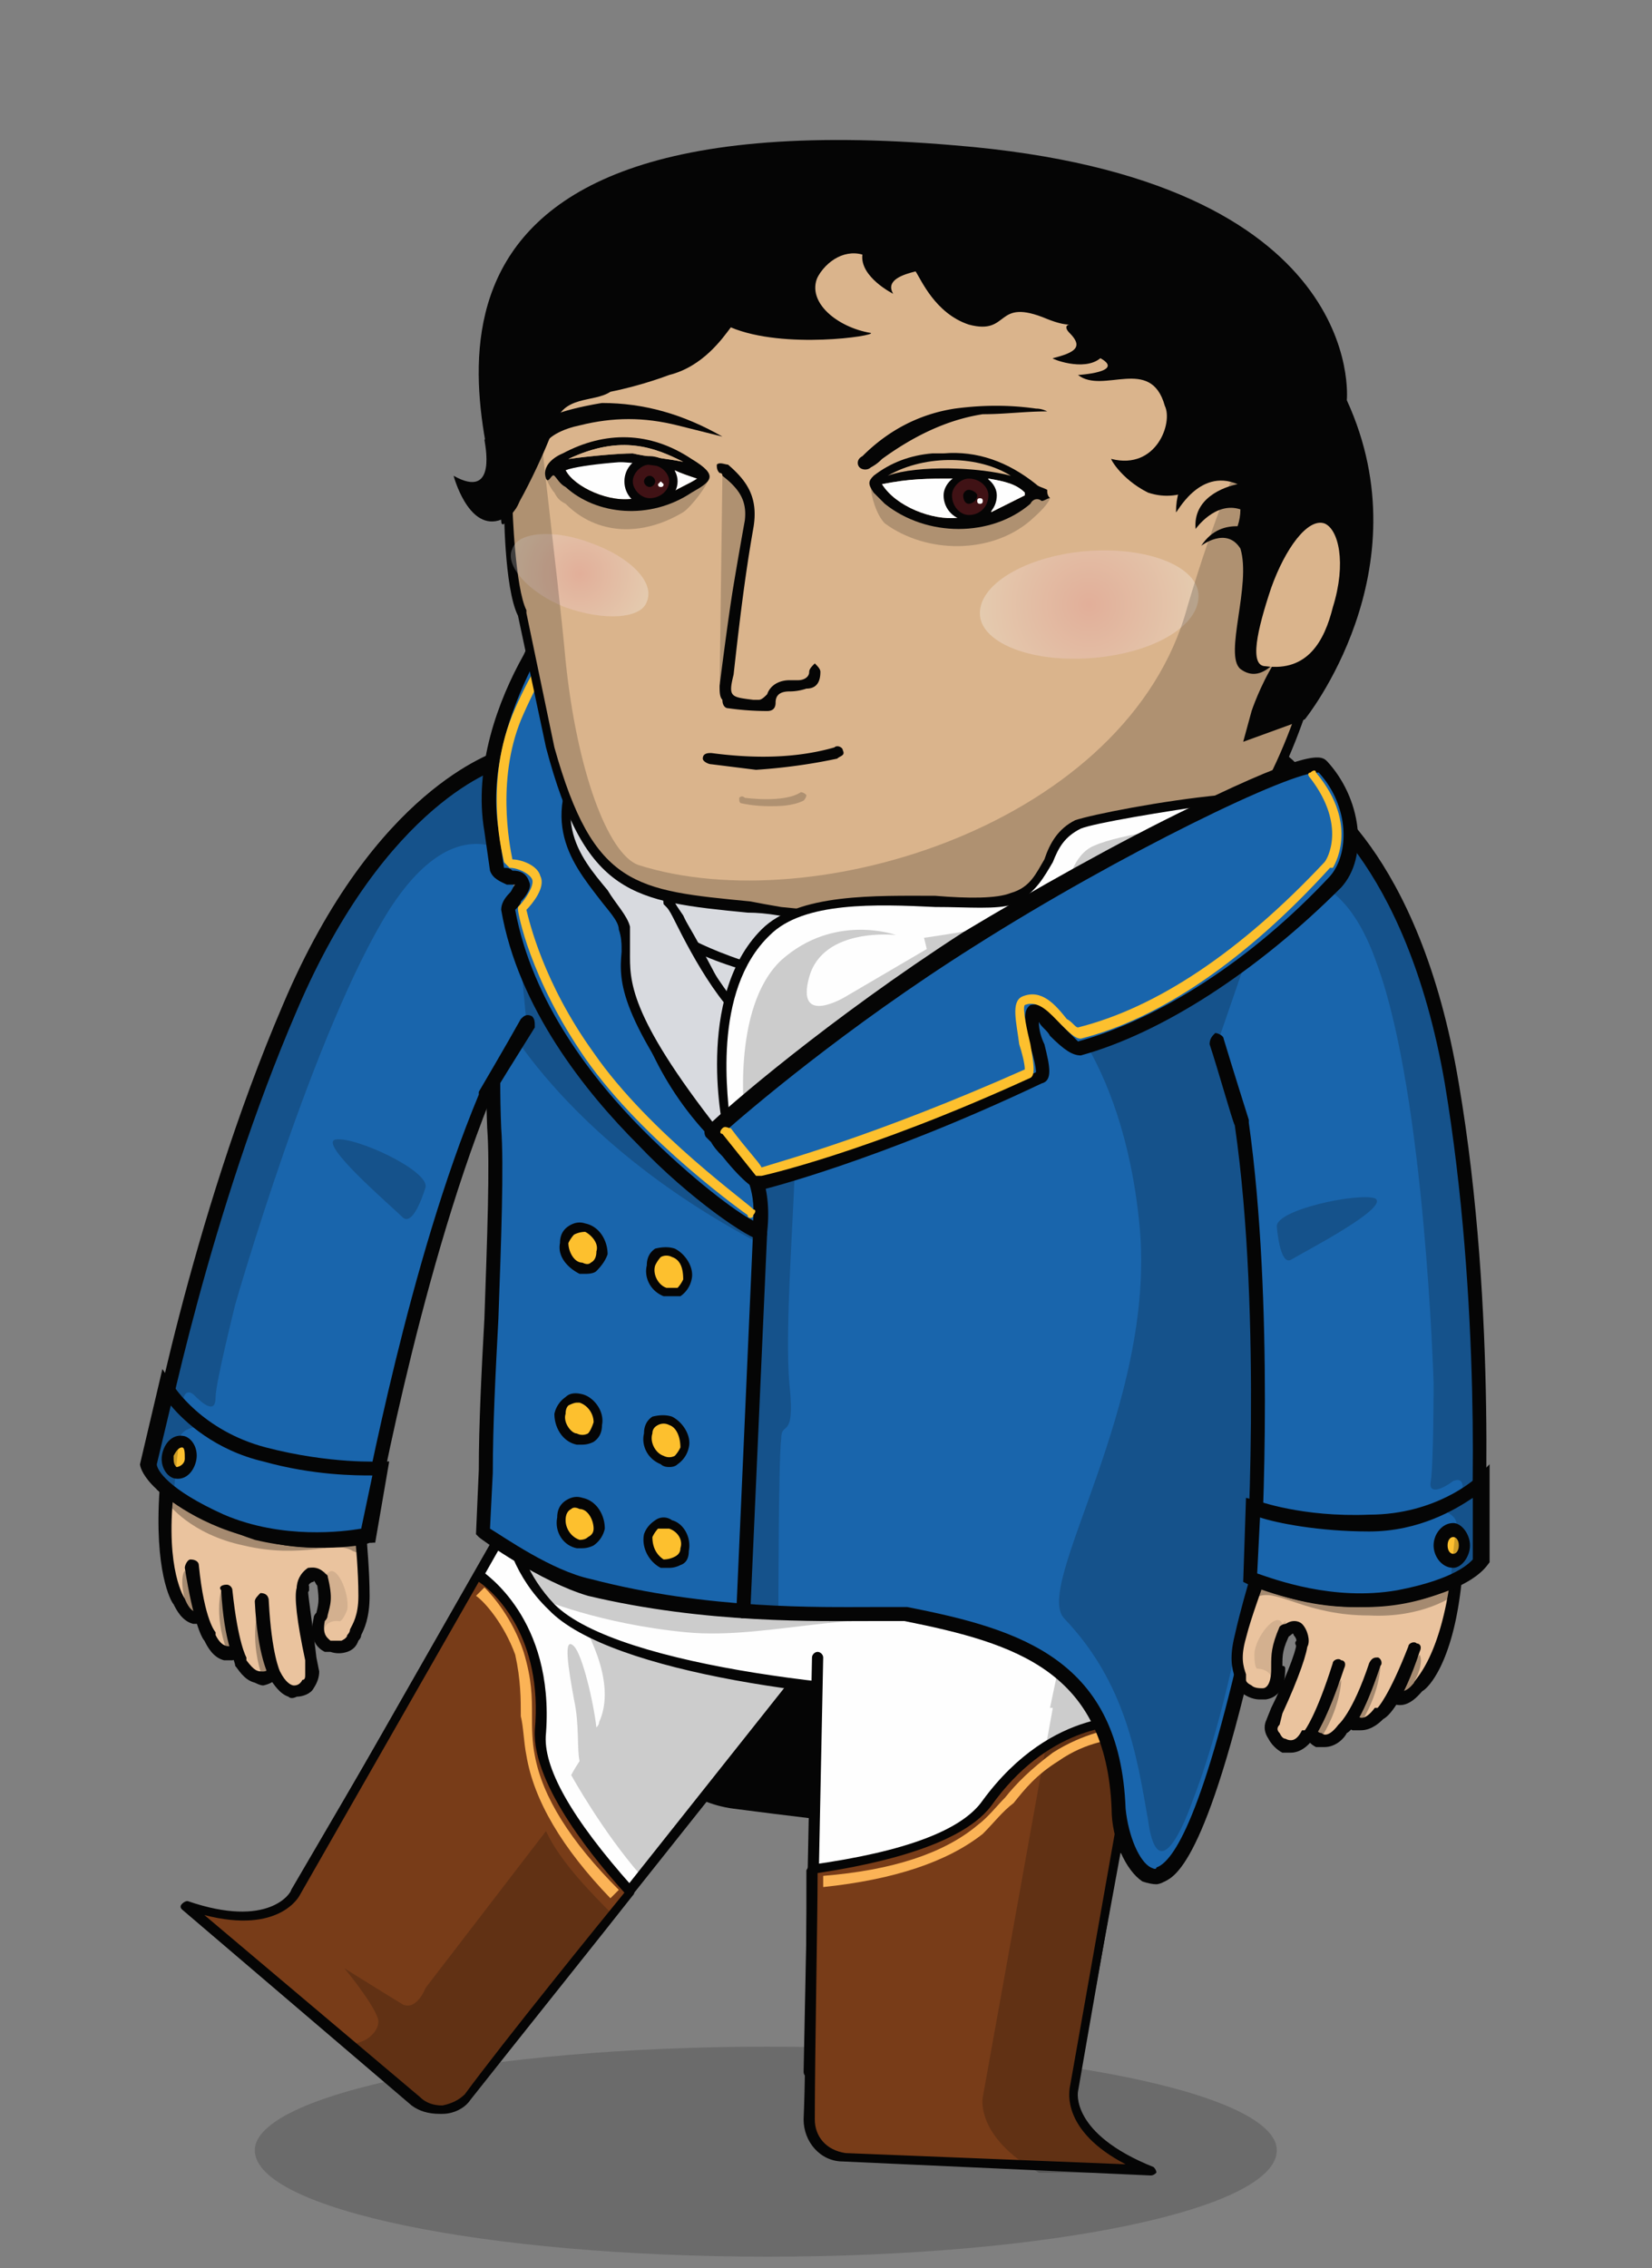 <svg xmlns="http://www.w3.org/2000/svg" width="59" height="81" fill="none" viewBox="0 0 59 81">
  <rect x="0" y="0" width="59" height="81" fill="#808080" stroke="none"/>
  <g class="5-24-ilus">
    <g class="ilustracion">
      <path fill="#1C1C1A" d="M9.1 76.791c0 2.1 8.2 3.8 18.3 3.8 10.1 0 18.2-1.7 18.2-3.8 0-2-8.1-3.7-18.2-3.7s-18.3 1.7-18.3 3.7Z" class="sombra" opacity=".2"/>
      <g class="cuerpo">
        <g class="atras capa">
          <path fill="#050505" d="m41.9 65.891-2.2.1s-10.5-1.1-13.5-1.6c-2.9-.4-5.1-4.1-5.4-9.6-.3-5.6 19.5-1.7 19.5-1.7l3 1.7-1.4 10.5" class="&lt;Path&gt;"/>
          <path fill="#050505" d="m39.7 66.192 2.2-.1v-.4l-2.2.2c-.4-.1-10.5-1.2-13.4-1.6-3-.5-5-4.2-5.3-9.6-.067-.6.167-1.1.7-1.5 3.3-2.9 17.8-.1 18.6 0l2.8 1.7-1.3 10.3.3.1 1.4-10.6-3.1-1.8h-.1c-.6-.1-15.3-3-18.9.1-.533.466-.8 1.066-.8 1.8.3 5.6 2.5 9.4 5.6 9.8 3 .4 13.4 1.6 13.5 1.6Z" class="&lt;Path&gt;"/>
        </g>
        <g class="pierna izq">
          <g class="&lt;Group&gt;">
            <g class="&lt;Group&gt;">
              <g class="&lt;Group&gt;">
                <path fill="#FEFEFE" d="M28.2 60.391 18 73.091l-7-6.1 8.4-14.9" class="&lt;Path&gt;"/>
                <path fill="#050505" d="M18 73.291h.1l.1-.1 10.1-12.7v-.2c-.1-.1-.2-.1-.3 0l-10 12.6-6.8-5.9 8.4-14.8c0-.1 0-.2-.1-.2-.1-.1-.2-.1-.2 0l-8.5 14.9c-.067.067-.067.134 0 .2l7.1 6.1.1.1Z" class="&lt;Path&gt;"/>
              </g>
            </g>
          </g>
          <g class="&lt;Group&gt;">
            <path fill="#783C18" d="M19.3 61.892c.3-4.1-2.2-5.7-2.2-5.7l-6.6 11.4s-.7 1.5-3.9.5l8.2 7c.6.4 1.4.4 1.9-.2 1.6-2.1 5.1-6.4 5.8-7.3-.7-.9-3.3-3.8-3.2-5.7Z" class="&lt;Path&gt;"/>
            <path fill="#050505" fill-rule="evenodd" d="m14.7 75.191-8.2-7c-.067-.066-.067-.133 0-.2.067-.066.133-.1.2-.1 2.9 1 3.7-.3 3.7-.4l6.6-11.3c0-.066.033-.1.1-.1h.1c.1.1 2.6 1.7 2.3 5.8-.133 1.2.9 3.034 3.1 5.5v.1c.067.067.067.134 0 .2-.7.9-4.3 5.4-5.8 7.3-.2.3-.6.5-1 .5h-.1c-.4 0-.733-.1-1-.3Zm4.4-13.4c.3-3.3-1.4-4.9-2-5.3l-6.4 11.2s-.7 1.4-3.4.7l7.7 6.5c.2.2.467.3.8.3.333-.066.6-.2.8-.4 1.4-1.9 4.8-6.1 5.7-7.2-.9-1-3.3-3.8-3.2-5.8Z" class="&lt;Compound Path&gt;" clip-rule="evenodd"/>
          </g>
          <g class="&lt;Group&gt;">
            <path fill="#FBB356" d="m21.8 67.791.3-.3c-1.733-1.733-2.733-3.333-3-4.8-.1-.5-.1-1-.1-1.4 0-.7 0-1.3-.3-2.3-.4-1.2-1.1-2-1.4-2.3l-.3.3c.3.2 1 1 1.4 2.1.2.9.2 1.6.2 2.2.1.4.1.9.2 1.4.267 1.6 1.267 3.3 3 5.1Z" class="&lt;Path&gt;"/>
          </g>
          <path fill="#050505" d="m12.5 72.992 2.3 2.1c.6.4 1.4.4 1.9-.2 1.3-1.7 3.9-4.9 5.2-6.5-.7-.7-1.9-1.9-2.4-3l-4.3 5.6s-.3.8-.8.6c-.5-.3-2.1-1.3-2.1-1.3s1 1.2 1.2 1.8c.1.4-.4.9-1 .9Zm10.4-6 6.1-7.6-9.3-7.7-1.7 3.1c.7 0 4.5 4.3 3.4 6.7 0 .066-.033.133-.1.2-.1-.9-.5-2.6-.8-2.9-.4-.4-.2.8 0 1.9.2.9.1 1.8.2 2.2-.2.3-.3.5-.3.5s1.1 2 2.5 3.6Z" class="&lt;Path&gt;" opacity=".2" style="mix-blend-mode:multiply"/>
        </g>
        <g class="pantalon">
          <g class="&lt;Group&gt;">
            <path fill="#FEFEFE" d="M18.1 51.892s-.7 3.2 1.6 5.5 11.6 3.3 15.8 3.2c4.2-.1 7-.4 7.2-2 .3-1.7.2-4.6.2-4.6l-24.8-2.1Z" class="&lt;Path&gt;"/>
            <path fill="#050505" fill-rule="evenodd" d="M19.6 57.492c-2.4-2.3-1.7-5.6-1.7-5.7.1 0 .1-.1.2-.1l24.8 2.1c.1 0 .2.1.2.2s0 3-.2 4.6c-.3 1.8-3.2 2-7.4 2.2h-.8c-4.6 0-12.9-1-15.1-3.3Zm-1.3-5.4c-.1.6-.4 3.2 1.5 5.2 2.3 2.3 11.6 3.2 15.7 3.1 3.9-.1 6.8-.3 7.1-1.9.2-1.3.1-3.7.1-4.3l-24.4-2.1Z" class="&lt;Compound Path&gt;" clip-rule="evenodd"/>
          </g>
          <path fill="#050505" d="M18.5 54.892s.2 1.3.8 2.2c0 0 2.1.9 5.2 1.2 3.1.3 6.6-1.1 10.2-.1v-1l-16.2-2.3Z" class="&lt;Path&gt;" opacity=".2" style="mix-blend-mode:multiply"/>
        </g>
        <g class="pierna derecha">
          <g class="&lt;Group&gt;">
            <g class="&lt;Group&gt;">
              <g class="&lt;Group&gt;">
                <path fill="#FEFEFE" d="m29.2 59.191-.3 14.8 9.5-.1 2.7-14.8" class="&lt;Path&gt;"/>
                <path fill="#050505" d="m28.9 74.192 9.5-.1c.133 0 .2-.067.2-.2l2.7-14.7c0-.1-.1-.2-.2-.2-.1-.1-.2 0-.2.1l-2.6 14.6-9.2.2.3-14.7c0-.1-.1-.2-.2-.2s-.2.1-.2.2l-.3 14.8c0 .066.033.133.1.2h.1Z" class="&lt;Path&gt;"/>
              </g>
            </g>
          </g>
          <g class="&lt;Group&gt;">
            <path fill="#783C18" d="M35.3 64.391c2.4-3.4 5.4-2.9 5.4-2.9l-2.3 13.1s-.4 1.7 2.7 3l-11-.6c-.7 0-1.2-.6-1.2-1.3 0-2.4.1-7.7.1-8.9 1.1-.2 5.1-.8 6.3-2.4Z" class="&lt;Path&gt;"/>
            <path fill="#050505" fill-rule="evenodd" d="m41.1 77.691-11-.5c-.8 0-1.4-.7-1.4-1.5.1-2.3.1-7.7.1-8.9.067-.133.133-.2.2-.2 3.333-.466 5.367-1.233 6.1-2.3 2.5-3.4 5.5-3 5.6-3 .067 0 .1.034.1.1.067 0 .067.034 0 .1l-2.3 13.2s-.3 1.5 2.7 2.7c.067.067.1.134.1.2-.067.067-.133.1-.2.1Zm-.6-16.1c-.7 0-3.1.1-5.1 2.9-1.2 1.6-4.9 2.2-6.2 2.4 0 1.5-.1 6.6-.1 8.8 0 .6.4 1.1 1.1 1.2l10 .4c-2.3-1.2-2-2.6-2-2.7l2.3-13Z" class="&lt;Compound Path&gt;" clip-rule="evenodd"/>
          </g>
          <path fill="#050505" d="m35.1 74.892 2.5-13.9h-.1l.4-1.9h3.2l-.4 2.4-2.3 13.1s-.4 1.7 2.7 3h-4c-2.3-1.3-2-2.7-2-2.7Z" class="&lt;Path&gt;" opacity=".2" style="mix-blend-mode:multiply"/>
          <g class="&lt;Group&gt;">
            <path fill="#FBB356" d="M29.4 67.391c2.534-.266 4.433-.9 5.7-1.9.4-.4.7-.8 1.1-1.1.4-.5.8-1 1.6-1.5 1-.7 2-.8 2.4-.8v-.4c-.4 0-1.5.2-2.6.9-.8.6-1.3 1.1-1.7 1.6-.3.3-.6.7-1 1-1.2 1-3.033 1.6-5.5 1.8v.4Z" class="&lt;Path&gt;"/>
          </g>
        </g>
        <g class="panuelo">
          <g class="&lt;Group&gt;">
            <path fill="#D8DADF" d="M22.1 36.192c-.1.4.2.6.5.7l7.9 1c.3.1.6-.1.6-.4l.8-5.5c0-.3-.2-.6-.5-.7l-7.9-1c-.3-.1-.6.1-.7.4l-.7 5.5Z" class="&lt;Path&gt;"/>
            <path fill="#050505" fill-rule="evenodd" d="m30.5 38.092-7.9-1.1c-.267 0-.433-.067-.5-.2-.133-.2-.2-.4-.2-.6l.8-5.5c0-.2.067-.367.2-.5.2-.067.4-.1.6-.1l7.9 1.1c.4 0 .7.4.6.8l-.7 5.5c0 .2-.1.366-.3.5a.888.888 0 0 1-.4.1h-.1Zm-7.3-7.6c-.133.066-.2.166-.2.3l-.7 5.5c-.067.066-.067.166 0 .3.067.066.167.1.3.1l7.9 1.1c.133 0 .233-.034.3-.1.067-.067.133-.167.2-.3l.7-5.5c0-.2-.1-.4-.3-.4l-8-1.1c-.066 0-.133.033-.2.1Z" class="&lt;Compound Path&gt;" clip-rule="evenodd"/>
          </g>
          <g class="&lt;Group&gt;">
            <path fill="#050505" d="M29.2 35.392c.067 0 .134-.034.2-.1 0-.1 0-.2-.1-.2s-1.4-.4-2.8-.8c-1.2-.4-1.9-.8-1.9-.8-.1-.1-.2-.1-.3 0 0 .1 0 .2.1.2 0 .1.7.5 2 .9 1.4.5 2.8.8 2.8.8Z" class="&lt;Path&gt;"/>
          </g>
        </g>
        <g class="torso">
          <path fill="#1965AC" d="M41.5 66.992c-.6.3-1.5-.9-1.5-2.4-.3-5.2-3.8-6.2-7.6-6.9-.7-.2-5.9.3-11.4-1-1.6-.4-3.8-2-3.8-2l.1-2.2c.1-4.1.5-10.1.4-12.2-.2-5 .5-7.7 1.6-10.2 2.2-4.9 7.8 8.8 7.8 8.8l18.4-11.9s4 1.4 1.9 15.8c-1.2 8.2-3.7 23.1-5.9 24.2Z" class="&lt;Path&gt;"/>
          <path fill="#050505" fill-rule="evenodd" d="M40.8 67.191c-.6-.4-1.1-1.5-1.1-2.6-.2-4.9-3.4-5.9-7.4-6.7h-1.1c-2 0-6 .1-10.2-.9-1.7-.5-3.8-2-3.9-2.1l-.1-.1.1-2.3c0-1.6.1-3.6.2-5.4.1-2.9.2-5.5.1-6.8-.2-5 .5-7.7 1.7-10.3.333-.8.8-1.2 1.4-1.2 2.5 0 6 7.9 6.8 9.7l18.2-11.8.1.1c.2 0 4.1 1.6 2.1 16-.6 4-1.6 9.9-2.6 14.8-1.9 8.8-3.1 9.4-3.5 9.6-.133.067-.233.1-.3.1-.133 0-.3-.033-.5-.1Zm.5-.5c.6-.2 1.7-1.8 3.3-9.2 1-4.9 1.9-10.7 2.5-14.8 1.9-12.5-1-15-1.6-15.4l-18.5 12-.1-.3c-1.1-2.7-4.4-9.7-6.4-9.7-.4 0-.733.3-1 .9-1.1 2.6-1.8 5.2-1.6 10.1.1 1.3 0 4-.1 6.8-.1 1.9-.2 3.8-.2 5.5l-.1 2c.5.3 2.2 1.5 3.6 1.8 4.2 1.1 8.2 1 10.1 1h1.2c4.1.8 7.6 1.9 7.8 7.2.1 1 .5 1.9.9 2.1.133.067.2.067.2 0Z" class="&lt;Compound Path&gt;" clip-rule="evenodd"/>
          <path fill="#050505" d="M47 30.591s1.2 4.6-.2 13c-1.5 8.3-2.3 15.8-4.2 20.7-.5 1.4-1.3 2.9-1.6.7-.4-2.3-.8-4.9-3-7.2-1.1-1.2 3.3-7.6 2.7-14-.6-6.3-3.5-8.5-3.5-8.5l9.8-4.7Zm-19.2 27.1s0-5.6.1-6.3c0-.7.5.1.3-1.9s.2-6.7.2-8.4l-1.3.4s0 1.6-.1 3.2c0 1.6-.5 12.6-.5 12.6l1.3.4Z" class="&lt;Path&gt;" opacity=".2" style="mix-blend-mode:multiply"/>
          <g class="&lt;Group&gt;">
            <path fill="#1965AC" d="m26.5 57.492.6-13.6Z" class="&lt;Path&gt;"/>
            <path fill="#050505" d="M26.5 57.791c.2 0 .3-.1.3-.3l.6-13.5c0-.2-.1-.3-.3-.3-.1 0-.2.1-.2.2l-.6 13.6c0 .1.1.3.2.3Z" class="&lt;Path&gt;"/>
          </g>
          <path fill="#050505" d="M19.1 29.991s-1.1 2.5-1.4 5.9c0 0 2.2 4.7 9.4 8.5 0 0-.1-1.3-.4-1.7-.2-.3-7-9-7.6-12.7Z" class="&lt;Path&gt;" opacity=".2" style="mix-blend-mode:multiply"/>
          <g class="botones">
            <g class="&lt;Group&gt;">
              <path fill="#FDC02E" d="M24.5 55.392c-.1.4-.5.6-.8.4-.4-.1-.6-.5-.6-.9.1-.4.5-.6.8-.5.4.2.6.6.6 1Z" class="&lt;Path&gt;"/>
              <path fill="#050505" fill-rule="evenodd" d="M23.6 55.992c-.4-.2-.7-.7-.6-1.2.067-.2.2-.367.4-.5a.5.5 0 0 1 .6 0c.4.1.7.6.6 1.1 0 .266-.1.433-.3.5a.886.886 0 0 1-.4.1h-.3Zm-.1-1.4a1.163 1.163 0 0 0-.2.3c0 .3.1.6.4.8a.888.888 0 0 0 .4-.1c.133-.067.2-.167.2-.3.1-.3-.1-.6-.4-.7h-.4Z" class="&lt;Compound Path&gt;" clip-rule="evenodd"/>
            </g>
            <g class="&lt;Group&gt;">
              <path fill="#FDC02E" d="M21.4 54.592c-.1.4-.4.6-.8.5-.3-.1-.6-.5-.6-.9.1-.4.4-.6.8-.5.3.1.6.5.6.9Z" class="&lt;Path&gt;"/>
              <path fill="#050505" fill-rule="evenodd" d="M20.6 55.291c-.5-.1-.8-.6-.7-1.1 0-.266.1-.466.3-.6.2-.133.4-.166.6-.1.5.1.8.6.8 1.1a.97.97 0 0 1-.4.6.888.888 0 0 1-.4.1h-.2Zm.1-1.4c-.133-.066-.233-.066-.3 0-.133.067-.2.2-.2.4 0 .3.2.6.5.7.134 0 .233-.033.3-.1.134-.066.2-.166.2-.3 0-.3-.2-.7-.5-.7Z" class="&lt;Compound Path&gt;" clip-rule="evenodd"/>
            </g>
            <g class="&lt;Group&gt;">
              <path fill="#FDC02E" d="M24.5 51.691c-.1.4-.5.6-.8.4-.4-.1-.6-.5-.6-.9.1-.4.5-.6.8-.4.4.1.6.5.6.9Z" class="&lt;Path&gt;"/>
              <path fill="#050505" fill-rule="evenodd" d="M23.6 52.291c-.5-.2-.7-.7-.6-1.1 0-.266.1-.466.3-.6.267-.066.5-.066.7 0 .4.2.7.7.6 1.1a.971.971 0 0 1-.4.6c-.066.067-.166.1-.3.1-.133 0-.233-.033-.3-.1Zm.7-.6c0-.3-.1-.7-.4-.8a.425.425 0 0 0-.4 0c-.133.067-.2.167-.2.3-.1.3.1.7.4.8a.425.425 0 0 0 .4 0 1.16 1.16 0 0 0 .2-.3Z" class="&lt;Compound Path&gt;" clip-rule="evenodd"/>
            </g>
            <g class="&lt;Group&gt;">
              <path fill="#FDC02E" d="M21.3 50.892c0 .4-.3.6-.7.5-.4-.1-.6-.5-.6-.9s.4-.6.7-.5c.4.1.7.5.6.9Z" class="&lt;Path&gt;"/>
              <path fill="#050505" fill-rule="evenodd" d="M20.6 51.592c-.5-.1-.8-.6-.8-1.1a.971.971 0 0 1 .4-.6c.134-.134.333-.167.6-.1.4.1.8.6.7 1.1 0 .266-.1.466-.3.6a.889.889 0 0 1-.4.1h-.2Zm-.3-1.4c-.067.066-.1.166-.1.3-.1.3.2.7.4.7a.425.425 0 0 0 .4 0c.067-.067.134-.2.2-.4 0-.3-.2-.6-.5-.7h-.1c-.067 0-.167.033-.3.1Z" class="&lt;Compound Path&gt;" clip-rule="evenodd"/>
            </g>
            <g class="&lt;Group&gt;">
              <path fill="#FDC02E" d="M24.6 45.691c-.1.4-.5.6-.8.4-.4-.1-.6-.5-.6-.9.1-.4.5-.6.8-.5.4.2.6.6.6 1Z" class="&lt;Path&gt;"/>
              <path fill="#050505" fill-rule="evenodd" d="M23.7 46.291c-.5-.2-.7-.7-.6-1.1 0-.266.1-.466.3-.6.267-.066.5-.066.7 0 .4.2.7.7.6 1.1a.972.972 0 0 1-.4.6h-.6Zm.3-1.4a.425.425 0 0 0-.4 0 1.16 1.16 0 0 0-.2.3c-.1.3.1.7.4.8h.4a1.16 1.16 0 0 0 .2-.3c0-.4-.1-.7-.4-.8Z" class="&lt;Compound Path&gt;" clip-rule="evenodd"/>
            </g>
            <g class="&lt;Group&gt;">
              <path fill="#FDC02E" d="M21.5 44.792c0 .3-.4.6-.7.5-.4-.1-.7-.5-.6-.9 0-.4.3-.6.7-.5.4.1.6.5.6.9Z" class="&lt;Path&gt;"/>
              <path fill="#050505" fill-rule="evenodd" d="M20.7 45.492c-.4-.2-.8-.6-.7-1.1 0-.267.1-.467.3-.6.2-.134.4-.167.6-.1.5.1.8.6.8 1.1-.067.2-.2.4-.4.6-.067.066-.2.1-.4.1h-.2Zm.2-1.5a.888.888 0 0 0-.4.1 1.16 1.16 0 0 0-.2.3c0 .3.2.7.5.7.133.066.233.066.3 0 .133-.067.2-.2.2-.4.1-.3-.2-.6-.4-.7Z" class="&lt;Compound Path&gt;" clip-rule="evenodd"/>
            </g>
          </g>
        </g>
        <g class="brazo izq">
          <g class="&lt;Group&gt;">
            <g class="&lt;Group&gt;">
              <g class="&lt;Group&gt;">
                <path fill="#EAC39E" d="M6 55.691c-.2-1.7-.1-2.4.9-4 .6-.9 1-.9 2-.9.5 0 2.5.6 3.5 1.6.4.4.1 1.4.3 2.1.2.4.3.6.2 1.4 0 .3-.4.6-.7.7-.4.1-.5-.4-.8-.4-.4.1-.8 1-.7 1.5.1.6-.2.8-.2.8l-2-.9s-2.4-1-2.5-1.9Z" class="&lt;Path&gt;"/>
                <g class="&lt;Group&gt;">
                  <path fill="#EAC39E" d="M12.9 54.992s.1 1.1.1 2c0 .9-.3 1.2-.4 1.5-.1.3-.6.4-.9.3-.3-.2-.4-.5-.3-1 .2-.5.3-.7.1-1.4" class="&lt;Path&gt;"/>
                  <path fill="#050505" d="M11.8 58.992h-.2c-.4-.2-.533-.6-.4-1.2 0-.067.033-.134.1-.2.1-.4.1-.5 0-1.2-.1-.1 0-.2.1-.2s.3 0 .3.1c.2.8.1 1 0 1.4 0 .066-.033.133-.1.2-.1.5.1.6.2.7h.4c.134-.067.2-.134.2-.2.067-.067.1-.134.1-.2.1-.2.3-.5.3-1.2 0-.9-.1-1.9-.1-1.9 0-.1.1-.3.2-.3s.2.1.2.2.1 1.1.1 2c0 .8-.2 1.2-.3 1.4 0 .066-.033.133-.1.2-.067.2-.2.333-.4.4-.2.066-.4.066-.6 0Z" class="&lt;Path&gt;"/>
                </g>
                <g class="&lt;Group&gt;">
                  <g class="&lt;Group&gt;">
                    <path fill="#EAC39E" d="M7.9 57.691c0 .4-.3.1-.7.1-.3 0-.6-.2-.8-.6 0 0-.7-.9-.4-3.9" class="&lt;Path&gt;"/>
                    <path fill="#050505" fill-rule="evenodd" d="M6.9 57.992c-.4-.1-.6-.5-.7-.7-.1-.1-.7-1.2-.5-4.1.1-.1.2-.2.3-.2.1 0 .2.2.2.3-.3 2.8.4 3.8.4 3.8.2.5.4.5.6.5h.5c0-.067.067-.1.2-.1.1 0 .2.1.2.2 0 .133-.033.233-.1.3-.2.2-.3.1-.5.1-.067-.067-.166-.1-.3-.1h-.3Z" class="&lt;Compound Path&gt;" clip-rule="evenodd"/>
                  </g>
                  <g class="&lt;Group&gt;">
                    <path fill="#EAC39E" d="M8.6 57.291c.1.7.2.7.2 1 0 .4-.2.7-.5.7-.4.1-.6-.2-.8-.5 0 0-.4-.5-.6-2.6" class="&lt;Path&gt;"/>
                    <path fill="#050505" d="M8 59.292c-.4-.1-.6-.5-.7-.7-.1-.1-.4-.7-.7-2.6 0-.1.1-.3.2-.3.2 0 .3.1.3.2.2 2 .6 2.4.6 2.4v.1c.2.4.4.4.5.4.3 0 .4-.2.4-.4s0-.3-.1-.4c0-.1-.1-.3-.2-.7 0-.1.1-.2.2-.2.1-.1.3 0 .3.1.1.4.1.5.2.7v.4c.1.5-.2.9-.7 1H8Z" class="&lt;Path&gt;"/>
                  </g>
                  <g class="&lt;Group&gt;">
                    <path fill="#EAC39E" d="M9.6 57.392c.2 1 .3 1.4.4 1.8 0 .4-.3.7-.6.7-.4.1-.6-.2-.8-.5 0 0-.3-.5-.5-2.6" class="&lt;Path&gt;"/>
                    <path fill="#050505" d="M9.1 60.092c-.4-.1-.6-.5-.7-.6 0-.2-.4-.8-.5-2.7-.1-.1 0-.2.2-.2.1 0 .2.1.2.2.2 1.9.5 2.4.5 2.4v.1c.3.4.4.4.6.4.2 0 .3-.2.3-.5 0-.2 0-.4-.1-.6-.1-.3-.1-.7-.2-1.2 0-.1 0-.2.2-.3.1 0 .2.1.2.2.1.5.2.9.2 1.2.1.3.2.5.2.7 0 .5-.3.9-.8 1-.067 0-.167-.034-.3-.1Z" class="&lt;Path&gt;"/>
                  </g>
                  <g class="&lt;Group&gt;">
                    <path fill="#EAC39E" d="M9.3 57.192c.2 2.1.5 2.6.5 2.6.2.4.4.6.8.6.3 0 .6-.3.5-.7-.1-1.2-.4-2.6-.3-3" class="&lt;Path&gt;"/>
                    <path fill="#050505" d="M10.3 60.592c-.3-.1-.5-.4-.7-.7 0-.1-.4-.7-.5-2.7 0-.1.1-.2.2-.3.2 0 .3.1.3.3.1 1.9.4 2.5.4 2.5.2.4.4.5.5.5.133 0 .233-.067.3-.2.1 0 .1-.1.1-.2v-.5c-.3-1.4-.4-2.3-.3-2.6 0-.1.1-.2.3-.2.1 0 .2.2.1.3 0 .2.2 1.5.3 2.4l.1.5c0 .2-.066.4-.2.6-.1.2-.4.3-.6.3-.133.066-.233.066-.3 0Z" class="&lt;Path&gt;"/>
                  </g>
                </g>
                <g class="&lt;Group&gt;">
                  <path fill="#050505" d="M10.8 56.892c-.133 0-.2-.067-.2-.2 0-.2.1-.5.4-.7.1 0 .4-.1.7.3 0 .1 0 .3-.1.3-.1.1-.2.1-.3 0-.067-.134-.1-.167-.1-.1-.1 0-.2.1-.2.2.1.1 0 .2-.1.2h-.1Z" class="&lt;Path&gt;"/>
                </g>
                <path fill="#050505" d="M12.1 57.892s.1.1.3-.4c.1-.6-.4-1.7-.7-1.3-.1 0-.1-.1-.1-.1l-.2.2c.3.8.2 1 0 1.5-.133.466-.066.766.2.9v-.1c-.2-.8.5-.7.5-.7Z" class="&lt;Path&gt;" opacity=".1"/>
                <path fill="#050505" d="M9.2 57.592s-.3 1 .2 2.4l.3-.2-.5-2.2Zm-1.3-.801s-.3 1 .3 2.4l.2-.2-.5-2.2Zm-1.3-.699s-.3.3.2 1.7l.6-.1-.8-1.6Zm-.6-2.4s.8 1.1 2.7 1.5c2.1.5 3.3-.2 3.9.2.7.3.2-.9.2-.9l-.4-1.6-5.2-.9s-.9 0-1.2 1.7Z" class="&lt;Path&gt;" opacity=".3"/>
              </g>
              <g class="&lt;Group&gt;">
                <path fill="#FEFEFE" d="m6.1 51.192-.3 1.8s1.8 1.8 4.8 1.9c3.1.1 2.6-.7 2.5-2.1-.1-1.4-7-1.6-7-1.6Z" class="&lt;Path&gt;"/>
                <path fill="#050505" fill-rule="evenodd" d="M8.9 54.892c-2-.5-3.2-1.6-3.3-1.7v-.2l.2-1.8c0-.1.1-.2.3-.2 0 0 1.7 0 3.5.2 3.3.4 3.7 1.1 3.7 1.5.067.2.1.366.1.5 0 .5.1 1-.2 1.4-.4.4-1.2.6-2.6.5-.6 0-1.167-.067-1.7-.2Zm-2.8-2c.3.4 2 1.7 4.5 1.7 1.3.1 2 0 2.2-.3.2-.2.2-.5.1-1.1v-.4c-.1-.7-3.5-1.2-6.6-1.3l-.2 1.4Z" class="&lt;Compound Path&gt;" clip-rule="evenodd"/>
              </g>
              <g class="&lt;Group&gt;">
                <path fill="#1965AC" d="m18.8 36.492-1.5 2.7c-2.7 6.6-4.3 15.7-4.3 15.7-5.3.8-7.6-2.6-7.6-2.6s1.6-8.5 4.9-16.3c3.4-7.8 7.6-8.9 7.6-8.9" class="&lt;Path&gt;"/>
                <path fill="#050505" d="M9.3 54.992c-2.8-.7-4-2.5-4.1-2.6v-.1c0-.1 1.6-8.7 4.9-16.4 3.3-7.8 7.6-9 7.7-9.1.2 0 .3.1.4.2 0 .2-.1.3-.2.4-.1 0-4.2 1.2-7.4 8.7-3.1 7.2-4.7 15.1-4.9 16.1.4.5 2.6 3.1 7.1 2.4.3-1.3 1.8-9.5 4.3-15.5v-.1s1-1.7 1.5-2.6c.1-.1.2-.2.4-.1.1.1.1.2.1.4-.5.8-1.5 2.4-1.6 2.6-2.6 6.5-4.2 15.5-4.2 15.6v.2h-.2c-1.5.3-2.8.2-3.8-.1Z" class="&lt;Path&gt;"/>
              </g>
            </g>
            <g class="&lt;Group&gt;">
              <path fill="#1965AC" d="M13.1 54.892s-2.7.5-5.2-.6-2.6-2-2.6-2l.6-2.7s1.1 1.8 3.6 2.4c2.3.6 4.1.5 4.1.5l-.5 2.4Z" class="&lt;Path&gt;"/>
              <path fill="#050505" fill-rule="evenodd" d="M9.1 54.992c-.4-.134-.833-.3-1.3-.5-2.6-1.1-2.8-2.1-2.8-2.2l.8-3.4.4.6s1 1.6 3.3 2.2c2.3.6 4.1.5 4.1.5h.3l-.5 2.9h-.2c-.1.1-2 .4-4.1-.1Zm-3.5-2.7c0 .2.4.9 2.4 1.8 2.1.9 4.3.6 4.9.5l.4-1.9c-.6 0-2.1 0-3.9-.5-1.7-.4-2.8-1.4-3.3-2l-.5 2.1Z" class="&lt;Compound Path&gt;" clip-rule="evenodd"/>
            </g>
            <g class="&lt;Group&gt;">
              <path fill="#FDC02F" d="M6 51.891c-.1.3 0 .6.3.7.2 0 .4-.2.5-.5.1-.3 0-.5-.3-.6-.2-.1-.4.1-.5.4Z" class="&lt;Path&gt;"/>
              <path fill="#050505" fill-rule="evenodd" d="M6.2 52.791c-.3-.1-.5-.5-.4-.9.1-.4.4-.7.8-.6.3.1.5.5.4.9-.1.4-.4.7-.8.6Zm.3-1.1c-.1 0-.2.1-.3.3 0 .2 0 .3.1.4.1 0 .3-.1.3-.3 0-.2 0-.4-.1-.4Z" class="&lt;Compound Path&gt;" clip-rule="evenodd"/>
            </g>
            <path fill="#050505" d="M18.8 30.992s-2.2-2.7-4.9 1.5c-2.7 4.3-5.5 14.1-5.5 14.1s-.7 2.8-.7 3.3c0 .6-.4.3-.8-.1-.4-.3-.4.5-.4.5s.3.4.7.6c.4.1-.8-.1-.8.6-.1.7-.2 1.9-.2 1.9s-1.1-.8-1-1.1c.1-.2.7-2.5.7-2.5s.2-.6.2-.8c.1-.3 2.4-8.9 3.2-10.6.8-1.7 3.4-7.6 5.1-8.8 1.7-1.2 3-2.7 3.9-2.5.9.3 2.1 1.6.5 3.9Z" class="&lt;Path&gt;" opacity=".2" style="mix-blend-mode:multiply"/>
            <path fill="#050505" d="M15.2 42.392s-.4 1.4-.8 1.1c-.4-.4-3.1-2.7-2.4-2.8.7-.1 3.3 1.1 3.2 1.7Z" class="&lt;Path&gt;" opacity=".2" style="mix-blend-mode:multiply"/>
          </g>
        </g>
        <g class="cuello izq">
          <g class="&lt;Group&gt;">
            <g class="&lt;Group&gt;">
              <path fill="#1965AC" d="m23 28.591-.9 1 .3 2s-.7 5.8 4.2 9.8c0 0 .7.9.6 2.6 0 .3-7.9-4.8-9-11.5-.1-.2.5-.7.5-.9-.1-.3-.9-.3-.9-.5-.133-.533-.233-1-.3-1.4-.6-4.5 3.5-9.6 3.6-9.3.6 1.6.1 2.9.8 5.4.1.2 1.1 2.8 1.1 2.8Z" class="&lt;Path&gt;"/>
              <path fill="#050505" fill-rule="evenodd" d="M22.8 40.892c-1.9-1.9-4.3-4.9-4.9-8.4 0-.2.1-.4.3-.6.1-.1.1-.2.2-.3h-.3c-.2-.1-.5-.2-.6-.5l-.2-1.4c-.4-2.3.5-4.7 1.4-6.3.7-1.6 1.9-3.1 2.3-3.2.1-.1.3 0 .3.1.3.8.4 1.5.4 2.4.1.8.1 1.8.5 3.1 0 .1.7 1.7 1 2.7l.1.1-.9 1.1.3 1.9v.1s-.7 5.6 4.1 9.5v.1c.1 0 .8.9.6 2.7 0 .2-.1.3-.2.3-.4 0-2.6-1.5-4.4-3.4Zm-.6-9.2-.4-2.2.9-1c-.3-.7-1-2.5-1-2.6-.4-1.4-.5-2.3-.5-3.2-.1-.7-.1-1.2-.3-1.9-.8 1-3.7 5.1-3.1 8.8l.2 1.4c.1 0 .2 0 .3.1.3 0 .5.1.6.4.1.2-.1.5-.3.7 0 .1-.1.2-.2.3.6 3.3 2.8 6.1 4.6 7.9 1.7 1.7 3.3 2.9 3.9 3.2.1-1.2-.4-1.9-.5-2-4.7-3.9-4.3-9.4-4.2-9.9Z" class="&lt;Compound Path&gt;" clip-rule="evenodd"/>
            </g>
            <g class="&lt;Group&gt;">
              <path fill="#FDC02E" d="M26.8 43.492c.067 0 .1-.034.1-.1.1-.1.1-.2 0-.2 0-.1-3.7-2.7-5.7-5.6-1.8-2.5-2.3-4.7-2.4-5.1.2-.2.7-.8.5-1.2-.1-.4-.7-.6-1-.6-.1-.5-.6-3 .4-5.2 1.1-2.5 3.1-5.2 3.1-5.2.1-.1.1-.2 0-.2-.1-.1-.2-.1-.2 0 0 0-2.1 2.7-3.2 5.2-1.2 2.7-.4 5.4-.4 5.5l.1.1.1.1c.3 0 .7.2.8.4.1.2-.2.7-.5 1v.1c0 .1.4 2.4 2.4 5.3 2.1 3 5.8 5.6 5.8 5.6 0 .066.033.1.1.1Z" class="&lt;Path&gt;"/>
            </g>
          </g>
          <g class="&lt;Group&gt;">
            <path fill="#D8DADF" d="M22.3 33.191c.3 1.4-1 1.9 3.3 7.4.1.1 2.7-.9 2.7-.9l-.3-2.6c-.1-.1-.4-.1-.6-.2-1.7-.6-3.4-4.6-3.5-4.6 0 0-.8-8.3-2.5-6.1-3 4 .6 5.6.9 7Z" class="&lt;Compound Path&gt;"/>
            <path fill="#050505" fill-rule="evenodd" d="M25.4 40.691c-3.3-4.4-3.3-5.6-3.2-6.7 0-.3 0-.5-.1-.8 0-.3-.4-.7-.7-1.1-1-1.3-2.4-3-.1-6 .267-.333.534-.466.8-.4 1.3.4 1.9 5.7 2 6.5 0 .1.1.2.3.5.5 1.1 1.8 3.6 3.1 4.1h.3c.067.067.133.1.2.1.067.067.1.134.1.2l.3 2.5c0 .134-.033.2-.1.2-1.8.8-2.4 1-2.7 1-.1 0-.1-.1-.2-.1Zm2.4-3.5h-.1c-.133-.066-.233-.1-.3-.1-1.4-.5-2.7-3-3.3-4.2-.1-.2-.2-.4-.3-.5l-.1-.1c-.2-2.3-.9-6-1.7-6.3-.133 0-.3.1-.5.3-2.1 2.8-.8 4.3.2 5.5.3.5.7.9.8 1.3v.9c0 1-.1 2.2 3.2 6.4.2 0 1.4-.4 2.4-.8l-.3-2.4Z" class="&lt;Compound Path&gt;" clip-rule="evenodd"/>
          </g>
        </g>
        <g class="cabeza">
          <g class="&lt;Group&gt;">
            <path fill="#DAB48C" d="M47.5 22.192c1-8.9-3.7-13.4-11.7-14.4-8.9-1-16.6.6-17.7 10.2 0 0 .1 3 .6 3.9l.9 4.8c1.5 5.6 3.3 5.3 8.3 5.8 3.6.4 13.6.9 16.4-2.7 2.1-2.7 2.9-7.2 2.9-7.2" class="&lt;Path&gt;"/>
            <path fill="#050505" d="m25.8 16.992-.1 7.5 1-5.1v-1.6l-.9-.8Z" class="&lt;Path&gt;" opacity=".2" style="mix-blend-mode:multiply"/>
            <path fill="#050505" d="M33.2 32.992c4.1 0 9.3-.6 11.2-3.1 2.1-2.7 3-7.1 3-7.3h-.3s-.9 4.5-3 7.1c-2.4 3.3-11.4 3.2-16.2 2.7-.4-.067-.767-.134-1.1-.2-4.1-.4-5.6-.5-7-5.5l-1-4.8v-.1c-.4-.8-.5-3.6-.5-3.8.4-3.4 1.7-6 3.8-7.7 2.9-2.3 7.4-3.1 13.7-2.3 5.9.7 12.7 3.8 11.5 14.1l.3.1c.6-4.3-.3-7.8-2.4-10.3-2.1-2.3-5.2-3.7-9.4-4.2-6.4-.8-10.9 0-13.9 2.3-2.2 1.8-3.6 4.4-3.9 8 0 .1 0 3 .5 4l1 4.7c1.4 5.3 3.1 5.5 7.2 5.9.334 0 .7.033 1.1.1.6.1 2.7.3 5.4.3Z" class="&lt;Path&gt;"/>
          </g>
          <g class="&lt;Group&gt;" opacity=".2" style="mix-blend-mode:multiply">
            <path fill="#050505" d="M35.8 17.091c-.1-.1 0 .1-.2 0-.9-.8-.7-.3-1.9-.3h-.4c-.8.1-1.2-.2-1.8.3-.3.2-.2 0-.4.3 0 .3.2 1 .5 1.3 1.5 1.1 3.8 1.1 5.2-.1.1-.1.6-.5.7-.8-.5-.7-1.6-.6-1.7-.7Zm-11.2-.599c-1.5-.9-3-.7-4.6.1 0 0-.7-.1-.5.5.1.2.2.4.3.5.1.2.2.3.4.4 1.1 1.1 2.7 1.2 4.2.3.3-.2.9-1 .9-1.2.1-.2-.2-.3-.7-.6Z" class="&lt;Path&gt;"/>
          </g>
          <g class="&lt;Group&gt;">
            <path fill="#050505" d="M33.5 7.492s-2.4-.6-5.6 1.6c-3.1 2.3-.4-3-.5-3 0-.1 5.1 0 5.1 0 .1 0 1 1.4 1 1.4Z" class="&lt;Path&gt;"/>
            <path fill="#050505" fill-rule="evenodd" d="M26.4 9.791c-.4-.4-.2-1.5.8-3.6 0-.066.033-.1.1-.1v-.1c.1-.1.1-.1 2.7-.1 1.1 0 2.5.1 2.6.1 0 0 .1 0 1 1.5l.2.3-.4-.1s-2.3-.6-5.4 1.6c-.533.4-.966.6-1.3.6-.133 0-.233-.033-.3-.1Zm6.7-2.5c-.3-.4-.5-.9-.6-1-.6 0-4.3-.1-4.9-.1-.067.067-.1.134-.1.2-1.2 2.5-1 3-.9 3.1.1 0 .3.1 1.2-.5 2.1-1.4 3.8-1.7 4.8-1.7h.5Z" class="&lt;Compound Path&gt;" clip-rule="evenodd"/>
          </g>
          <g class="&lt;Group&gt;">
            <path fill="#050505" d="M40.6 11.691s.3-.3.5 0c.3.3.2-.7.2-.7l-.6-.1-.1.8Z" class="&lt;Path&gt;"/>
            <path fill="#050505" fill-rule="evenodd" d="m40.5 10.691.9.1.1.2c0 .8-.1.9-.2.9-.1.1-.2.1-.3-.1h-.3l-.4.4.2-1.5Zm.3.3v.4h.3v-.3l-.3-.1Z" class="&lt;Compound Path&gt;" clip-rule="evenodd"/>
          </g>
          <g class="&lt;Group&gt;">
            <path fill="#050505" d="M38.6 10.291s.6.1 1 .5.2-.8.2-.8l-1.2-.1v.4Z" class="&lt;Path&gt;"/>
            <path fill="#050505" fill-rule="evenodd" d="M39.5 10.892c-.3-.3-.9-.4-.9-.4h-.2v-.2c0-.4 0-.5.2-.5 0-.1 0-.1 1.2.1h.2v.1c.1.9-.1 1-.2 1 0 .066-.033.1-.1.1s-.133-.067-.2-.2Zm-.7-.8v.1c.2 0 .6.2.9.4v-.4c-.3 0-.7-.1-.9-.1Z" class="&lt;Compound Path&gt;" clip-rule="evenodd"/>
          </g>
          <path fill="#050505" fill-rule="evenodd" d="M48.1 14.291c2.8 6.1-1.5 11.4-1.5 11.4l-2.2.8.3-1.1s.3-.9.8-1.7c-.4.4-.8.5-1.2.2-.6-.5.4-3 0-4.3-.5-.8-1.4-.1-1.4-.1.4-.6.9-.7 1.3-.7.067-.2.1-.4.1-.6-.9-.3-1.6.7-1.6.7-.1-1.1 1-1.5 1.5-1.6-1.4-.6-2.2 1.1-2.2 1 0-1.1.6-1.7 1.2-2.1-1.2-.3-1.7-1.1-1.5-1.1 1.6.2 2-1.5 1.7-2.2-.8-1.7-2.4-.1-3.4-.6 0 0 1.8-.4.8-.8-.5.7-1.8.3-1.8.3.8-.4 1.1-.6.5-1.1-.1-.1-.1-.2 0-.2-.2 0-.467-.066-.8-.2-2-.5-1.3.9-2.8.6-1.4-.2-2-1.4-2.2-1.7h-.1c-.3.1-1 .4-.7.9 0 0-1.2-.5-1.2-1.2-.067-.066-.167-.1-.3-.1-.2-.066-.367-.1-.5-.1-.5 0-1.2.2-1.7 1.2-.4.9.7 1.8 1.9 2 .2.1-3.1.6-5-.2-.3.4-1 1.4-2.2 1.7-.8.3-1.6.5-2.1.6-.6.4-1.7.1-2 1.2-.4 1.2-1.9 4.2-1.9 3.4-.2-2.5-5.9-15.3 16.2-13.4 14.8 1.2 14 9.1 14 9.1Zm-.9 5.3c-.133-.133-.267-.166-.4-.1l.2.7s-.3.2-.6.3c-.3 1-.3 2.4-.4 2.6.2-.2.4-.4.6-.4 1-.1 1.5-2.2.6-3.1Z" class="&lt;Compound Path&gt;" clip-rule="evenodd"/>
          <path fill="url(#a)" d="M35 21.991c.1 1 1.9 1.7 4.1 1.5 2.2-.2 3.8-1.2 3.7-2.3-.1-1-1.9-1.7-4.1-1.5-2.1.2-3.8 1.2-3.7 2.3Z" class="&lt;Path&gt;" opacity=".3" style="mix-blend-mode:multiply"/>
          <path fill="url(#b)" d="M18.3 19.591c-.3.6.6 1.6 1.9 2.1 1.4.5 2.7.4 2.9-.2.3-.7-.6-1.6-2-2.1-1.3-.5-2.6-.4-2.8.2Z" class="&lt;Path&gt;" opacity=".3" style="mix-blend-mode:multiply"/>
          <path fill="#050505" d="M17.3 15.691c0 .1.5 2.2-1.1 1.3 0 0 .5 1.9 1.6 1.6 1.4-.4.6-2.3.6-2.3l-1.1-.6Z" class="&lt;Path&gt;"/>
          <path fill="#050505" d="M47.2 16.392h-3.1.2s-.9 1.9-1.9 5.3c-2.1 7.7-13.3 11.2-19.6 9.2-1.1-.4-2.2-3.4-2.6-7.3-.3-3.3-1.1-9.3-1.1-10.8-.8 1.8-.7 3-1 5.2 0 0 .1 3 .6 3.9l.9 4.8c1.5 5.6 3.3 5.3 8.3 5.8 3.6.4 13.6.9 16.4-2.7 2.1-2.7 2.9-7.2 2.9-7.2l.3-.4c.2-2.2.1-4.134-.3-5.8Z" class="&lt;Path&gt;" opacity=".2" style="mix-blend-mode:multiply"/>
          <path fill="#DAB48C" d="M47.6 21.692c-.3 1.2-.9 2.3-2.4 2.1-.6 0-.3-1.3.2-2.8.5-1.4 1.3-2.5 1.9-2.3.5.2.8 1.4.3 3ZM30 8.992s.6-.8 1.8-.9c1.1-.1 5.4 2 6.3 2.5.8.5 3.6 2.2 3.7 3.2.1 1 .4 1.6-.9 1.9-1.4.4-6.9-3-6.9-3l-3.9-2.3-.1-1.4Z" class="&lt;Path&gt;"/>
          <g class="&lt;Group&gt;">
            <g class="&lt;Group&gt;">
              <path fill="#FEFEFE" d="M24.9 17.092c-.3.2-.6.3-.9.5 0-.3.1-.5.1-.8.2.1.5.2.8.3Zm-2.2.699c-.9.2-2.2-.4-2.5-1 .5-.2 1.8-.4 2.4-.3-.2.5-.3 1 .1 1.3Z" class="&lt;Path&gt;"/>
              <g class="&lt;Group&gt;">
                <g class="&lt;Group&gt;">
                  <path fill="#DAB48C" d="M31.7 16.991c1.4-.8 3.3-.7 4.4 0-1.1-.3-3.3-.4-4.4 0Z" class="&lt;Path&gt;"/>
                  <path fill="#050505" fill-rule="evenodd" d="M37.4 17.491c0 .1 0 .2.1.3-.1 0-.2.1-.3.1-.1-.1-.3-.1-.4.1-1.4 1.2-3.7 1.2-5.2 0l-.4-.4c-.2-.3-.2-.4 0-.6.6-.466 1.3-.733 2.1-.8h.4c1.2-.1 2.3.3 3.3 1.1.1.1.2.1.4.2Zm-.8.2v-.1c-.3-.3-.7-.4-1.3-.5-.1.4.2.9.1 1.2l1.2-.6Zm-.5-.7c-1.1-.7-3-.8-4.4 0 1.1-.4 3.3-.3 4.4 0Zm-4.6.3c.5.8 1.8 1.3 2.7 1.2-.6-.4-.4-.8-.1-1.4-1 0-1.6 0-2.6.2Z" class="&lt;Compound Path&gt;" clip-rule="evenodd"/>
                  <path fill="#FEFEFE" d="M36.6 17.591v.1l-1.2.6c.1-.3-.2-.8-.1-1.2.6.1 1 .2 1.3.5Zm-2.4.9c-.9.1-2.2-.4-2.7-1.2 1-.2 1.6-.2 2.6-.2-.3.6-.5 1 .1 1.4Z" class="&lt;Path&gt;"/>
                </g>
              </g>
              <path fill="#050505" d="M34.1 14.592c1-.134 1.967-.134 2.9 0 .133 0 .267.033.4.1-.8 0-1.5.1-2.3.1-1.3.2-2.5.8-3.6 1.6a1.568 1.568 0 0 1-.4.3c-.1.1-.3.1-.4 0-.1-.1-.1-.3.1-.4.9-.9 2-1.5 3.3-1.7Zm-8.7 12.3c1.5.2 3 .2 4.4-.2.1-.1.3 0 .3.1.1.2-.1.2-.2.3-.933.2-1.9.333-2.9.4l-1.6-.2c-.1 0-.3-.1-.3-.2 0-.2.2-.2.3-.2Zm1.2-8.3c.1-.8-.3-1.2-.8-1.6 0-.067-.033-.1-.1-.1-.1-.1-.1-.2-.1-.3.1-.1.3 0 .4 0 .7.6 1.1 1.2.9 2.3-.3 1.7-.5 3.4-.7 5.2-.2.8-.1.8.7.9h.2c.1 0 .2-.1.3-.2.1-.3.4-.5.8-.5h.3c.2 0 .4-.1.4-.3 0-.1.1-.2.2-.3.1.1.2.2.2.3 0 .4-.167.6-.5.6-.2.066-.4.1-.6.1-.3 0-.5.1-.5.4 0 .2-.1.3-.3.3-.466 0-.933-.034-1.4-.1-.1 0-.2-.1-.2-.3-.1-.1-.1-.3-.1-.5 0 0 .3-2.4.5-3.6.134-.8.267-1.567.4-2.3Z" class="&lt;Path&gt;"/>
              <path fill="#050505" fill-rule="evenodd" d="M20.1 16.192c1.5-.8 3.1-.8 4.6.2 1 .6.7.8 0 1.2-1.5 1-3.4.8-4.5-.2-.2-.1-.3-.3-.4-.4-.1-.1-.2.3-.3.1-.2-.6.6-.9.6-.9Zm4.8.9c-.3-.1-.6-.2-.8-.3 0 .3-.1.5-.1.8.3-.2.6-.3.9-.5Zm-1.3-.6c-.7-.1-2.9.1-3.4.3.3.6 1.6 1.2 2.5 1-.4-.3.6-.8.9-1.3Zm-3.3-.1c.7-.1 1.8-.2 2.3-.2.4.1 1.3.2 1.8.3-1-.5-2.2-1-4.1-.1Z" class="&lt;Compound Path&gt;" clip-rule="evenodd"/>
              <path fill="#050505" d="M21.5 14.392c1.5 0 2.9.4 4.3 1.2l-1.6-.4c-1.2-.3-2.3-.3-3.5 0-.5.1-1.3.4-1.3.9 0 .1-.1.2-.1.3 0 0-.3-.8-.1-1.2.3-.5 2.3-.8 2.3-.8Z" class="&lt;Path&gt;"/>
            </g>
            <path fill="#DAB48C" d="M20.3 16.392c.7-.1 1.8-.2 2.3-.2.4.1 1.3.2 1.8.3-1-.5-2.2-1-4.1-.1Z" class="&lt;Path&gt;"/>
            <path fill="#050505" d="M24.2 17.192c0 .5-.5.9-1 .9s-.9-.4-.9-.9.4-.9.9-.9 1 .4 1 .9Z" class="&lt;Path&gt;"/>
            <path fill="#401215" d="M23.9 17.192c0 .3-.3.6-.7.6-.3 0-.6-.3-.6-.6s.3-.6.6-.6c.4 0 .7.3.7.6Z" class="&lt;Path&gt;"/>
            <path fill="#050505" d="M23.4 17.192c0 .1-.1.2-.2.2s-.2-.1-.2-.2.1-.2.2-.2.2.1.2.2Zm-1.4-.7s2.3.1 2.9.6c.6.5-.1-.5-.1-.5l-2.4-.3-.4.2Z" class="&lt;Path&gt;"/>
            <path fill="#FEFEFE" d="M23.7 17.291c0 .067-.033.1-.1.1s-.1-.033-.1-.1l.1-.1.1.1Z" class="&lt;Path&gt;"/>
            <path fill="#050505" d="M35.6 17.692c0 .5-.4.9-1 .9-.5 0-.9-.4-.9-.9 0-.4.4-.8.9-.8.6 0 1 .4 1 .8Z" class="&lt;Path&gt;"/>
            <path fill="#401215" d="M35.3 17.692c0 .4-.3.7-.7.7-.3 0-.6-.3-.6-.7 0-.3.3-.6.6-.6.4 0 .7.3.7.6Z" class="&lt;Path&gt;"/>
            <path fill="#050505" d="M34.9 17.692c0 .2-.2.3-.3.3-.1 0-.2-.1-.2-.3 0-.1.1-.2.2-.2s.3.1.3.2Z" class="&lt;Path&gt;"/>
            <path fill="#FEFEFE" d="M35.1 17.892c0 .066-.033.1-.1.1s-.1-.034-.1-.1c0-.067.033-.1.1-.1s.1.033.1.1Z" class="&lt;Path&gt;"/>
          </g>
          <path fill="#050505" d="M31.9 10.492c-.3-.5.4-.7.8-.8.2.3.7 1.5 1.9 1.9 1.5.4.9-1 2.8-.2.334.133.6.2.8.2-.1 0-.2.1 0 .3.5.5.2.7-.6.9-.1 0 1.1.5 1.7 0 .9.5-.8.6-.8.6.9.7 2.6-.7 3.1 1.1.3.6-.3 2.3-1.9 1.9-.1-.1.3.7 1.3 1.2.6.2 1.2.133 1.8-.2.5-.4 3-4 .9-6.3-2.1-2.2-8.7-5.2-8.8-5.2-.2-.1-5.6 1.5-5.6 1.5s0 2.2-.2 2.7c.3-.7 1-1.2 1.7-1-.1.8 1.1 1.4 1.1 1.4Z" class="&lt;Compound Path&gt;"/>
          <g class="&lt;Group&gt;" opacity=".2" style="mix-blend-mode:multiply">
            <path fill="#050505" d="M27.5 28.791c.3 0 .8 0 1.2-.2.1-.1.1-.2.1-.2-.067-.066-.133-.1-.2-.1-.6.4-2 .2-2 .2-.067-.066-.133-.066-.2 0 0 .1 0 .2.1.2 0 0 .4.1 1 .1Z" class="&lt;Path&gt;"/>
          </g>
        </g>
        <g class="brazo der">
          <g class="&lt;Group&gt;">
            <g class="&lt;Group&gt;">
              <path fill="#EAC39E" d="M51.4 58.792c.6-1.6.7-2.3.1-4.1-.3-1-.8-1-1.7-1.3-.5-.1-2.6 0-3.8.7-.5.3-.4 1.4-.8 2-.3.4-.4.5-.6 1.3 0 .3.3.7.6.8.3.2.6-.2.9-.1.3.1.5 1.1.3 1.6-.3.6 0 .8 0 .8l2.1-.4s2.5-.4 2.9-1.3Z" class="&lt;Path&gt;"/>
              <g class="&lt;Group&gt;">
                <path fill="#EAC39E" d="M44.9 56.592s-.4 1-.6 1.9c-.2.9 0 1.2 0 1.5 0 .3.5.6.9.5.3-.1.5-.3.4-.9 0-.5 0-.7.3-1.4" class="&lt;Path&gt;"/>
                <path fill="#050505" d="M45 60.692h.2c.467-.067.7-.434.7-1.1 0-.067-.033-.1-.1-.1 0-.4 0-.6.3-1.2.1-.1 0-.2-.1-.3-.1 0-.2 0-.3.1-.3.7-.3 1-.3 1.4v.1c0 .6-.2.7-.3.7-.1 0-.3 0-.4-.1-.133-.067-.2-.134-.2-.2v-.2c-.1-.3-.2-.6 0-1.3.2-.8.6-1.8.6-1.9 0-.1-.1-.2-.2-.2-.1-.1-.2 0-.3.1 0 0-.3 1-.5 1.9-.2.8-.1 1.2 0 1.5v.1c0 .2.1.366.3.5.2.133.4.2.6.2Z" class="&lt;Path&gt;"/>
              </g>
              <g class="&lt;Group&gt;">
                <g class="&lt;Group&gt;">
                  <path fill="#EAC39E" d="M49.1 60.392c-.1.3.3.1.6.2.4.1.7 0 1-.4 0 0 .9-.7 1.3-3.7" class="&lt;Path&gt;"/>
                  <path fill="#050505" fill-rule="evenodd" d="M49.7 60.792h-.3c-.2 0-.4 0-.5-.1a.425.425 0 0 1 0-.4c0-.1.1-.2.3-.2.067.066.1.133.1.2.2 0 .3 0 .5.1.2 0 .4.1.7-.3 0-.1.9-.8 1.3-3.7 0-.1.1-.2.2-.2.2.1.3.2.2.3-.3 2.9-1.2 3.8-1.4 3.9-.1.1-.4.5-.8.5-.133 0-.233-.034-.3-.1Z" class="&lt;Compound Path&gt;" clip-rule="evenodd"/>
                </g>
                <g class="&lt;Group&gt;">
                  <path fill="#EAC39E" d="M48.5 59.792c-.3.6-.3.6-.5.9-.1.4.1.7.4.9.3.1.6-.1.9-.4 0 0 .5-.4 1.2-2.3" class="&lt;Path&gt;"/>
                  <path fill="#050505" d="M48.6 61.792c.4 0 .7-.3.8-.4.2-.1.7-.6 1.3-2.4.1-.2 0-.3-.1-.3-.1-.1-.3 0-.3.1-.7 1.8-1.1 2.2-1.1 2.2h-.1c-.3.4-.5.4-.6.3-.2 0-.3-.3-.2-.5 0-.1 0-.2.1-.3.1-.2.2-.3.3-.6.1-.1.1-.3-.1-.3-.1-.1-.2 0-.3.1-.1.3-.2.4-.3.5 0 .2-.1.3-.2.5-.1.4.1.9.5 1.1h.3Z" class="&lt;Path&gt;"/>
                </g>
                <g class="&lt;Group&gt;">
                  <path fill="#EAC39E" d="M47.5 59.592c-.4 1-.6 1.3-.8 1.7-.1.4.1.7.4.9.3.1.6-.1.9-.4 0 0 .5-.4 1.1-2.4" class="&lt;Path&gt;"/>
                  <path fill="#050505" d="M47.3 62.392c.4 0 .7-.3.8-.5.2-.1.6-.6 1.2-2.4.1-.1 0-.3-.1-.3s-.2 0-.3.2c-.6 1.8-1.1 2.2-1.1 2.2-.3.4-.5.4-.6.3-.2 0-.3-.3-.2-.5 0-.2.1-.4.2-.6.2-.3.3-.6.5-1.1.1-.1 0-.2-.1-.3-.1 0-.2 0-.3.1-.2.5-.3.8-.5 1.1-.1.2-.2.4-.3.7-.1.4.1.9.5 1.1h.3Z" class="&lt;Path&gt;"/>
                </g>
                <g class="&lt;Group&gt;">
                  <path fill="#EAC39E" d="M47.8 59.492c-.6 2-1.1 2.4-1.1 2.4-.3.4-.5.6-.8.4-.4-.1-.6-.4-.4-.8.4-1.1 1-2.4 1-2.8" class="&lt;Path&gt;"/>
                  <path fill="#050505" d="M46.1 62.592c.3 0 .6-.2.8-.5.1-.1.5-.7 1.1-2.5.1-.2 0-.3-.1-.3-.1-.1-.3 0-.3.1-.6 1.9-1 2.4-1 2.4h-.1c-.2.4-.4.4-.6.3-.067 0-.133-.067-.2-.2-.1-.1-.1-.2 0-.3l.1-.4c.6-1.3.9-2.2.9-2.5 0-.1-.1-.2-.2-.2s-.2.1-.2.2c0 .3-.5 1.5-.9 2.3l-.2.5c-.067.2-.033.4.1.6.1.2.3.4.5.5h.3Z" class="&lt;Path&gt;"/>
                </g>
              </g>
              <g class="&lt;Group&gt;">
                <path fill="#050505" d="M46.5 58.892c.067 0 .133-.034.2-.1.1-.2 0-.6-.2-.8-.1-.1-.4-.2-.7.1-.1.1-.1.2-.1.3.1.1.3.1.4 0 .067-.067.1-.067.1 0 0 0 .1.1.1.2-.1.1 0 .2.1.3h.1Z" class="&lt;Path&gt;"/>
              </g>
              <path fill="#050505" d="M44.9 59.592s-.1 0-.1-.5c0-.6.8-1.6 1-1.1l.1-.1.1.2c-.4.8-.4 1-.4 1.5.067.466-.067.766-.4.9l.1-.1c.4-.8-.4-.8-.4-.8Z" class="&lt;Path&gt;" opacity=".1"/>
              <path fill="#050505" d="M47.9 59.992s0 1-.8 2.2l-.3-.3 1.1-1.9Zm1.4-.5s0 1-.8 2.2l-.2-.3 1-1.9Zm1.4-.4s.3.4-.6 1.6l-.5-.2 1.1-1.4Zm1.2-2.1s-1.1.8-3 .7c-2.2 0-3.2-.9-3.9-.7-.6.2.1-.9.1-.9l.7-1.5 5.4.4s.8.2.7 2Z" class="&lt;Path&gt;" opacity=".3"/>
            </g>
            <g class="&lt;Group&gt;">
              <path fill="#FEFEFE" d="m52.4 54.491-.2 1.8s-2.1 1.3-5.1.7c-3-.7-2.3-1.4-1.9-2.7.4-1.3 7.2.2 7.2.2Z" class="&lt;Path&gt;"/>
              <path fill="#050505" fill-rule="evenodd" d="M47.1 57.191c-1.4-.3-2.1-.6-2.4-1.1-.2-.4-.1-.9.1-1.5l.2-.4c.1-.4.7-.9 4-.5 1.7.2 3.4.6 3.5.6.1 0 .2.1.1.2l-.1 1.8-.2.2s-1.4.9-3.5.9a7.81 7.81 0 0 1-1.7-.2Zm5.1-2.5c-3.1-.7-6.5-1-6.8-.3a.888.888 0 0 1-.1.4c-.2.5-.3.8-.2 1.1.2.3.9.6 2.1.8 2.4.6 4.4-.3 4.8-.5l.2-1.5Z" class="&lt;Compound Path&gt;" clip-rule="evenodd"/>
            </g>
            <g class="&lt;Group&gt;">
              <path fill="#1965AC" d="M43.5 37.191c.3 1 .8 2.9.8 2.9 1.1 7.1.5 16.3.5 16.3 5 2 8-.7 8-.7s.4-8.6-.9-17c-1.4-8.4-5.3-10.5-5.3-10.5" class="&lt;Path&gt;"/>
              <path fill="#050505" d="M48.4 57.392c2.8 0 4.4-1.5 4.5-1.5l.1-.1v-.1c0-.1.5-8.8-.9-17-1.4-8.4-5.2-10.6-5.4-10.7-.1-.1-.3 0-.3.1-.1.1-.1.3.1.4 0 0 3.7 2.1 5.1 10.2 1.3 7.8 1 15.8.9 16.8-.5.5-3.2 2.4-7.5.7.1-1.4.5-9.7-.4-16.1v-.1s-.6-1.9-.9-2.9c0-.1-.2-.2-.3-.2-.1.1-.2.2-.2.4.3.9.8 2.7.9 2.9 1 6.9.4 16.1.4 16.2v.1l.2.1c1.4.6 2.6.8 3.7.8Z" class="&lt;Path&gt;"/>
            </g>
          </g>
          <g class="&lt;Group&gt;">
            <path fill="#1965AC" d="M44.7 56.392s2.5 1.1 5.2.6c2.7-.4 3-1.3 3-1.3v-2.8s-1.5 1.5-4 1.5c-2.4 0-4.1-.5-4.1-.5l-.1 2.5Z" class="&lt;Path&gt;"/>
            <path fill="#050505" fill-rule="evenodd" d="m44.6 56.592-.2-.1.1-3 .4.1s1.6.6 4 .5c2.4 0 3.8-1.3 3.8-1.3l.5-.5v3.5c-.1.1-.5 1-3.3 1.5-.466.066-.933.1-1.4.1-2.1 0-3.9-.8-3.9-.8Zm8-3.1c-.6.4-1.9 1.2-3.7 1.2-1.8 0-3.3-.3-3.9-.5l-.1 2c.6.2 2.7 1 5 .6 2.1-.4 2.6-1 2.7-1.1v-2.2Z" class="&lt;Compound Path&gt;" clip-rule="evenodd"/>
          </g>
          <g class="&lt;Group&gt;">
            <path fill="#FDC02F" d="M52.3 55.191c0 .3-.2.6-.4.6-.3 0-.4-.3-.4-.6s.1-.6.4-.6c.2 0 .4.3.4.6Z" class="&lt;Path&gt;"/>
            <path fill="#050505" fill-rule="evenodd" d="M51.2 55.191c0-.4.3-.8.7-.8.3 0 .6.4.6.8s-.3.8-.6.8c-.4 0-.7-.4-.7-.8Zm.5 0c0 .2.1.3.2.3s.2-.1.2-.3c0-.2-.1-.3-.2-.3s-.2.1-.2.3Z" class="&lt;Compound Path&gt;" clip-rule="evenodd"/>
          </g>
          <path fill="#050505" d="M44.8 31.791s2.8-2 4.4 2.7c1.7 4.7 2 14.9 2 14.9s0 2.9-.1 3.5c-.1.5.4.3.8 0 .5-.2.3.5.3.5s-.4.4-.8.4c-.5.1.8.1.6.8-.1.7-.2 2-.2 2s1.2-.6 1.2-.8v-2.7s-.1-.6-.1-.8c0-.3-.2-9.2-.6-11-.4-1.9-1.5-8.3-2.9-9.8-1.4-1.6-2.2-3.3-3.2-3.3-.9 0-2.4 1-1.4 3.6Z" class="&lt;Path&gt;" opacity=".2" style="mix-blend-mode:multiply"/>
          <path fill="#050505" d="M45.6 43.792s.1 1.4.5 1.2c.5-.3 3.6-1.9 3-2.2-.6-.2-3.5.4-3.5 1Z" class="&lt;Path&gt;" opacity=".2" style="mix-blend-mode:multiply"/>
        </g>
        <g class="cuello der">
          <g class="&lt;Group&gt;">
            <path fill="#FEFEFE" d="M46.6 27.492s-.6.7-3 1c-2.1.3-4.5.7-5.1 1-1.3.5-.9 2-2.4 2.6-1.4.5-6.8-.8-8.8 1.2-2.4 2.3-1.3 7.2-1.3 7.2l21.7-10-1.1-3Z" class="&lt;Path&gt;"/>
            <path fill="#050505" fill-rule="evenodd" d="M25.9 40.691v-.1c-.1-.2-1.1-5 1.3-7.4 1.3-1.3 4.1-1.2 6.2-1.2 1.2.1 2.2.1 2.7-.1.7-.2.9-.7 1.2-1.2.2-.6.5-1.1 1.1-1.4.6-.2 3.1-.7 5.2-.9 2.2-.3 2.9-1 2.9-1 .067-.066.133-.1.2-.1s.1.034.1.1l1.1 3c0 .1 0 .2-.1.2l-21.7 10.1h-.2Zm20.7-12.9c-.4.2-1.2.7-3 .9-2.1.3-4.5.7-5 .9-.6.3-.8.7-1 1.2-.3.5-.6 1.1-1.4 1.5-.6.2-1.6.1-2.8.1-2.1-.1-4.7-.2-5.9 1-2.1 2-1.5 5.9-1.4 6.9l21.4-9.9-.9-2.6Z" class="&lt;Compound Path&gt;" clip-rule="evenodd"/>
          </g>
          <path fill="#050505" d="M26.6 39.992s-.5-4 1.3-5.7c1.9-1.7 4.1-.9 4.1-.9s-2.6-.3-3.1 1.5 1.3.7 1.3.7l2.9-1.7-.1-.4s1.4-.2 2.4-.4c1.1-.2-.5 1.7-.5 1.7l-8.3 5.2Zm11.5-8.3s.2-1.2 1-1.5c.9-.4 3.3-.7 3.3-.7l-3.6 2.5-.7-.3Z" class="&lt;Path&gt;" opacity=".2" style="mix-blend-mode:multiply"/>
          <g class="&lt;Group&gt;">
            <g class="&lt;Group&gt;">
              <g class="&lt;Group&gt;">
                <path fill="#1965AC" d="M37.1 38.492c.3-.1-.5-2.2-.2-2.3.3-.2 1.3 1.3 1.6 1.2 3.1-.8 6.4-3.1 9.2-5.9.8-.9.7-2.9-.5-4.1-.5-.5-7.3 2.8-12.6 6.2-5.4 3.3-9.2 6.8-9.2 6.8s-.1-.1.6.8c.8 1 1.1 1 1.1 1s4.1-1 10-3.7Z" class="&lt;Path&gt;"/>
                <path fill="#050505" fill-rule="evenodd" d="M27.1 42.492c-.1 0-.5-.2-1.3-1.2-.2-.2-.333-.367-.4-.5l-.2-.2c-.1-.2 0-.3.1-.4.6-.6 4.3-3.8 9.1-6.9 2.5-1.5 5.5-3.2 8.2-4.5 4.3-2.1 4.6-1.8 4.8-1.6 1.2 1.3 1.5 3.4.5 4.5-3 3-6.4 5.2-9.3 6-.3 0-.6-.2-1.1-.7-.1-.2-.3-.3-.4-.5 0 .3.1.6.2.8.2.8.3 1.3-.1 1.4-5.9 2.8-10 3.8-10 3.8h-.1Zm9.7-5.1c-.2-.8-.3-1.3 0-1.5.4-.1.7.2 1.1.7l.6.6c2.9-.8 6.2-2.9 9-5.9.7-.8.7-2.5-.4-3.7-.9-.1-7.1 2.9-12.3 6.2-4.6 2.9-8.1 5.9-9 6.7.133.066.3.233.5.5.5.7.8.9.9.9.5-.1 4.4-1.1 9.8-3.6 0-.2-.1-.6-.2-.9Z" class="&lt;Compound Path&gt;" clip-rule="evenodd"/>
              </g>
              <g class="&lt;Group&gt;">
                <path fill="#FDC02E" d="M27.2 41.992s3.7-.8 9.6-3.5c.2-.1.1-.6 0-1.2-.1-.4-.3-1.3-.2-1.4.5-.2.9.3 1.3.7.3.3.5.5.7.5 2.8-.7 5.9-2.8 8.9-6.1h.1s1-1.5-.6-3.4c0-.1-.1-.1-.2 0-.1 0-.1.1 0 .2 1.3 1.7.6 2.9.5 3-3 3.2-6 5.2-8.8 5.9-.1 0-.2-.2-.4-.3-.4-.5-.9-1.1-1.6-.8-.4.2-.2.9-.1 1.7.1.3.2.7.2.9-5.4 2.4-8.8 3.3-9.4 3.5-.1-.2-.5-.6-1.1-1.4-.1 0-.2-.1-.3 0-.1.1-.1.2 0 .2l1.2 1.5h.2Z" class="&lt;Path&gt;"/>
              </g>
            </g>
          </g>
        </g>
      </g>
    </g>
  </g>
  <defs>
    <radialGradient id="a" cx="0" cy="0" r="1" class="a" gradientTransform="matrix(3.9 0 0 3.9 38.9 21.591)" gradientUnits="userSpaceOnUse">
      <stop stop-color="#F5A2B8"/>
      <stop offset="1" stop-color="#fff"/>
    </radialGradient>
    <radialGradient id="b" cx="0" cy="0" r="1" class="b" gradientTransform="matrix(2.6 0 0 2.6 20.7 20.491)" gradientUnits="userSpaceOnUse">
      <stop stop-color="#F5A2B8"/>
      <stop offset="1" stop-color="#fff"/>
    </radialGradient>
  </defs>
</svg>
